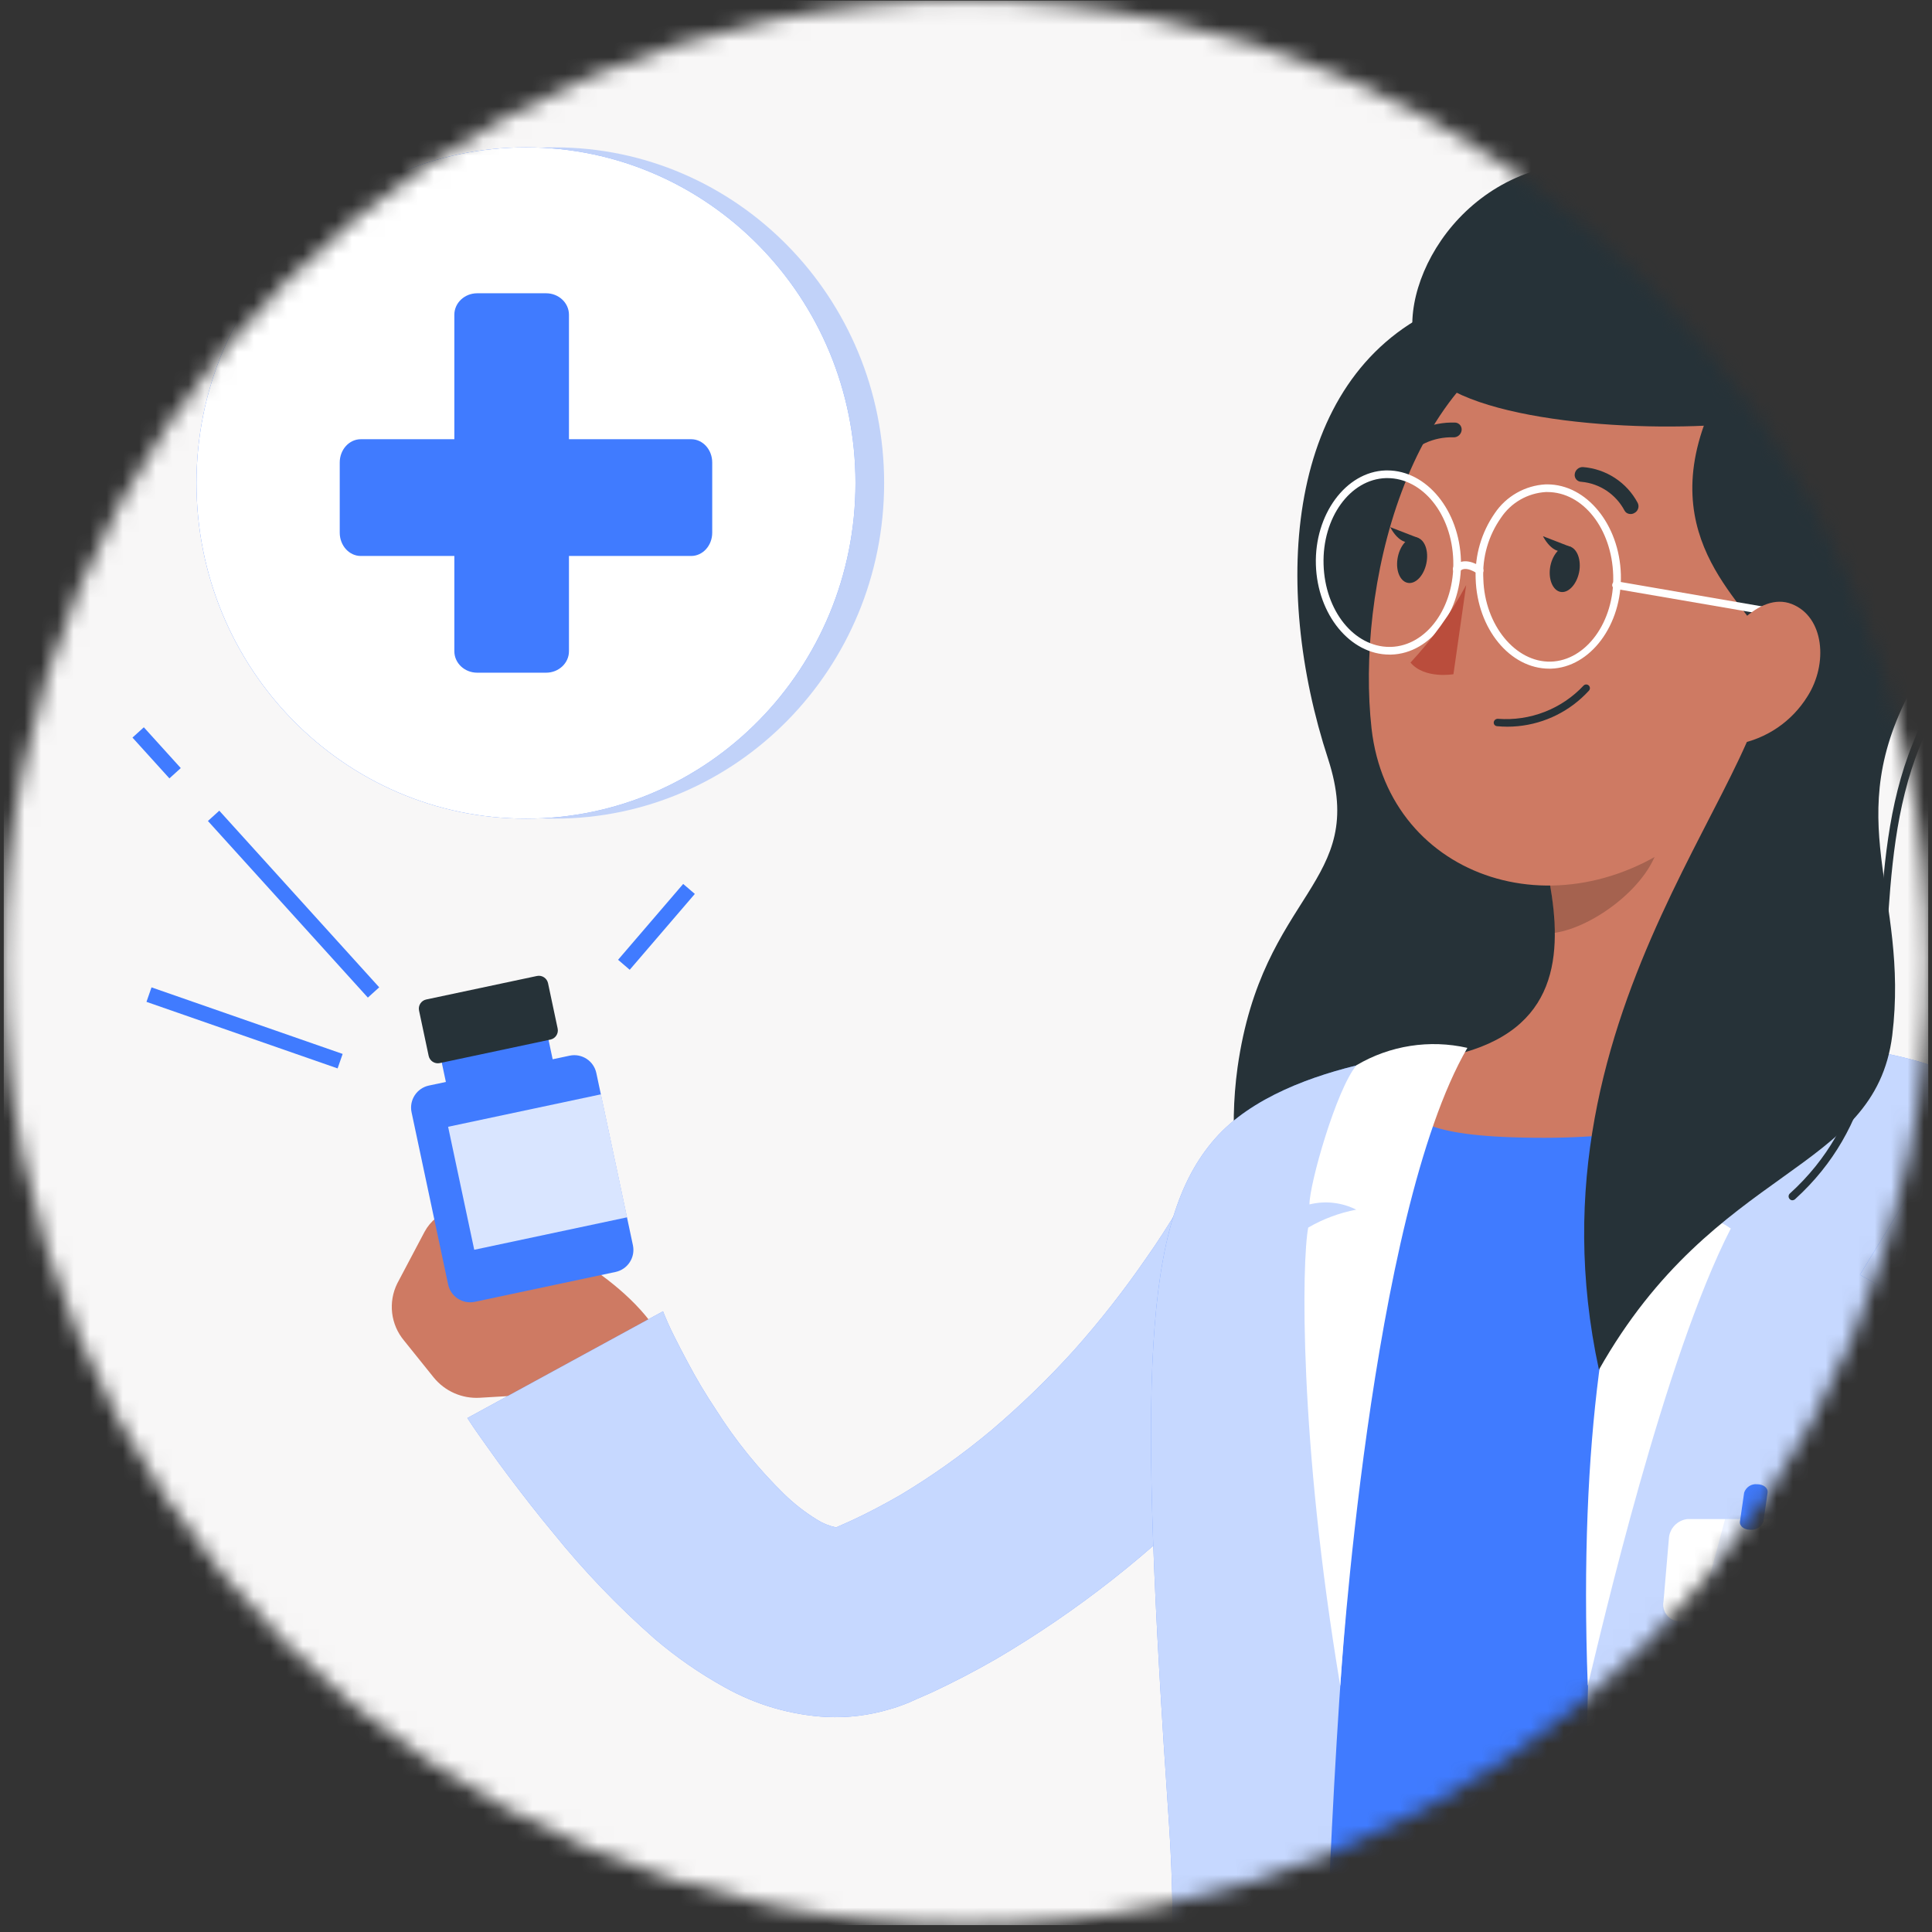 <svg width="118" height="118" viewBox="0 0 118 118" fill="none" xmlns="http://www.w3.org/2000/svg">
<rect x="0" y="0" width="118" height="118" fill="#333333" stroke="none"/>
<g clip-path="url(#clip0_566_3244)">
<mask id="mask0_566_3244" style="mask-type:alpha" maskUnits="userSpaceOnUse" x="0" y="0" width="118" height="118">
<path d="M117.78 58.807C117.78 91.27 91.463 117.587 59 117.587C26.537 117.587 0.22 91.27 0.22 58.807C0.22 26.344 26.537 0.027 59 0.027C91.463 0.027 117.78 26.344 117.78 58.807Z" fill="#F8F7F7"/>
</mask>
<g mask="url(#mask0_566_3244)">
<rect x="0.22" y="0.027" width="117.559" height="117.559" fill="#F8F7F7"/>
<path d="M87.675 18.918C78.525 23.235 77.645 35.775 81.12 46.366C83.592 54.017 77.102 54.42 75.585 65.199C75.051 69.078 75.441 73.029 76.725 76.729C78.009 80.429 80.149 83.773 82.972 86.487C85.794 89.202 89.219 91.211 92.966 92.35C96.713 93.489 100.676 93.725 104.532 93.04C120.677 90.053 105.047 56.667 110.975 45.027C116.903 33.386 97.508 14.291 87.675 18.918Z" fill="#263238"/>
<path d="M24.678 81.878L26.485 84.126C26.821 84.541 27.251 84.871 27.739 85.087C28.228 85.304 28.761 85.401 29.294 85.371L34.361 85.072C35.359 85.012 36.328 84.714 37.187 84.202C38.045 83.691 38.769 82.98 39.296 82.131L39.97 81.064C37.217 77.13 31.345 74.911 31.345 74.911L29.735 74.096C29.08 73.743 28.312 73.664 27.599 73.877C26.887 74.089 26.287 74.576 25.933 75.229L24.265 78.385C23.987 78.944 23.878 79.573 23.951 80.193C24.024 80.814 24.277 81.399 24.678 81.878Z" fill="#CE7A63"/>
<path d="M34.79 64.477L26.197 66.302C25.454 66.46 24.979 67.191 25.137 67.934L27.37 78.451C27.528 79.195 28.259 79.669 29.003 79.511L37.595 77.687C38.339 77.529 38.814 76.798 38.656 76.054L36.422 65.538C36.264 64.794 35.533 64.319 34.79 64.477Z" fill="#407BFF"/>
<path d="M8.785 44.42L8.091 45.049L10.347 47.541L11.041 46.912L8.785 44.42Z" fill="#407BFF"/>
<path d="M41.727 53.988L37.75 58.621L38.461 59.231L42.438 54.598L41.727 53.988Z" fill="#407BFF"/>
<path d="M13.393 49.514L12.699 50.143L22.467 60.93L23.161 60.302L13.393 49.514Z" fill="#407BFF"/>
<path d="M9.254 60.305L8.946 61.19L20.62 65.255L20.928 64.37L9.254 60.305Z" fill="#407BFF"/>
<path d="M32.702 62.667L27.37 63.799C27.041 63.869 26.831 64.192 26.901 64.521L27.765 68.588C27.835 68.917 28.158 69.127 28.487 69.058L33.818 67.925C34.147 67.855 34.357 67.532 34.287 67.203L33.423 63.136C33.354 62.807 33.03 62.597 32.702 62.667Z" fill="#407BFF"/>
<path d="M32.794 59.61L26.034 61.045C25.725 61.111 25.528 61.414 25.594 61.723L26.181 64.489C26.247 64.798 26.55 64.995 26.859 64.93L33.619 63.494C33.928 63.428 34.125 63.125 34.059 62.816L33.472 60.05C33.406 59.741 33.103 59.544 32.794 59.61Z" fill="#263238"/>
<path opacity="0.8" d="M36.704 66.838L27.369 68.82L28.965 76.332L38.299 74.35L36.704 66.838Z" fill="white"/>
<path d="M85.072 77.271C84.8 77.73 84.631 77.974 84.416 78.311L83.798 79.247L82.562 80.999C81.728 82.16 80.867 83.274 79.977 84.37C78.198 86.552 76.344 88.678 74.358 90.682C70.358 94.825 65.811 98.404 60.845 101.32C59.571 102.051 58.269 102.734 56.921 103.362L55.9 103.811L55.647 103.924L55.507 103.989L55.282 104.073C54.977 104.198 54.664 104.305 54.346 104.392C53.099 104.767 51.797 104.928 50.497 104.869C48.306 104.749 46.172 104.128 44.26 103.053C42.744 102.215 41.316 101.227 39.999 100.103C37.737 98.116 35.65 95.939 33.762 93.594C32.825 92.47 31.964 91.356 31.102 90.213C30.671 89.642 30.25 89.071 29.838 88.481C29.426 87.891 29.023 87.357 28.545 86.608L40.495 80.09C40.645 80.474 40.907 81.083 41.16 81.579C41.413 82.075 41.684 82.619 41.965 83.134C42.508 84.167 43.105 85.17 43.754 86.14C44.922 87.983 46.299 89.686 47.856 91.216C48.471 91.822 49.152 92.356 49.888 92.808C50.232 93.029 50.612 93.188 51.012 93.276H51.096L51.283 93.192L52.042 92.854C53.044 92.386 54.036 91.862 55.01 91.3C56.969 90.125 58.832 88.797 60.583 87.329C62.363 85.814 64.043 84.184 65.611 82.45C67.194 80.67 68.663 78.793 70.013 76.831C70.678 75.895 71.333 74.865 71.942 73.862C72.251 73.357 72.541 72.86 72.822 72.355L73.216 71.615C73.328 71.39 73.487 71.081 73.525 70.969L85.072 77.271Z" fill="#407BFF"/>
<path opacity="0.7" d="M85.072 77.271C84.8 77.73 84.631 77.974 84.416 78.311L83.798 79.247L82.562 80.999C81.728 82.16 80.867 83.274 79.977 84.37C78.198 86.552 76.344 88.678 74.358 90.682C70.358 94.825 65.811 98.404 60.845 101.32C59.571 102.051 58.269 102.734 56.921 103.362L55.9 103.811L55.647 103.924L55.507 103.989L55.282 104.073C54.977 104.198 54.664 104.305 54.346 104.392C53.099 104.767 51.797 104.928 50.497 104.869C48.306 104.749 46.172 104.128 44.26 103.053C42.744 102.215 41.316 101.227 39.999 100.103C37.737 98.116 35.65 95.939 33.762 93.594C32.825 92.47 31.964 91.356 31.102 90.213C30.671 89.642 30.25 89.071 29.838 88.481C29.426 87.891 29.023 87.357 28.545 86.608L40.495 80.09C40.645 80.474 40.907 81.083 41.16 81.579C41.413 82.075 41.684 82.619 41.965 83.134C42.508 84.167 43.105 85.17 43.754 86.14C44.922 87.983 46.299 89.686 47.856 91.216C48.471 91.822 49.152 92.356 49.888 92.808C50.232 93.029 50.612 93.188 51.012 93.276H51.096L51.283 93.192L52.042 92.854C53.044 92.386 54.036 91.862 55.01 91.3C56.969 90.125 58.832 88.797 60.583 87.329C62.363 85.814 64.043 84.184 65.611 82.45C67.194 80.67 68.663 78.793 70.013 76.831C70.678 75.895 71.333 74.865 71.942 73.862C72.251 73.357 72.541 72.86 72.822 72.355L73.216 71.615C73.328 71.39 73.487 71.081 73.525 70.969L85.072 77.271Z" fill="white"/>
<path d="M71.549 77.964C71.332 83.515 71.417 89.073 71.802 94.615C72.101 101.845 73.674 109.449 75.641 121.155C79.602 123.468 99.624 122.513 112.436 120.855C111.658 110.601 112.932 98.876 119.881 75.801C121.491 70.454 117.895 65.312 112.164 64.769C110.628 64.619 108.999 64.498 107.332 64.423C101.482 64.034 95.613 64.034 89.763 64.423C87.89 64.591 85.868 64.816 83.976 65.059C77.149 65.949 71.755 71.549 71.549 77.964Z" fill="#407BFF"/>
<path d="M106.096 44.652C104.569 50.271 102.696 60.666 106.367 64.44C106.367 64.44 107.482 69.975 92.32 69.46C80.642 69.067 88.808 64.44 88.808 64.44C95.232 62.932 95.42 58.26 94.642 53.867L106.096 44.652Z" fill="#CE7A63"/>
<path d="M106.77 63.561C106.77 63.561 100.121 69.47 98.135 83.714C94.389 110.928 100.093 222.36 100.093 222.36C100.093 222.36 124.441 214.409 133.282 206.796C133.694 199.173 118.972 128.955 120.264 108.802C121.557 88.649 124.057 71.09 121.454 67.297C118.85 63.504 106.77 63.561 106.77 63.561Z" fill="#407BFF"/>
<path opacity="0.7" d="M106.77 63.561C106.77 63.561 100.121 69.47 98.135 83.714C94.389 110.928 100.093 222.36 100.093 222.36C100.093 222.36 124.441 214.409 133.282 206.796C133.694 199.173 118.972 128.955 120.264 108.802C121.557 88.649 124.057 71.09 121.454 67.297C118.85 63.504 106.77 63.561 106.77 63.561Z" fill="white"/>
<path d="M89.276 64.123C79.144 77.131 79.218 161.676 82.15 222.389C73.15 221.302 63.532 203.05 63.532 203.05C63.532 203.05 73.272 138.648 71.399 111.397C69.526 84.145 69.788 74.584 74.208 69.545C78.628 64.507 89.276 64.123 89.276 64.123Z" fill="#407BFF"/>
<path opacity="0.7" d="M89.276 64.123C79.144 77.131 79.218 161.676 82.15 222.389C73.15 221.302 63.532 203.05 63.532 203.05C63.532 203.05 73.272 138.648 71.399 111.397C69.526 84.145 69.788 74.584 74.208 69.545C78.628 64.507 89.276 64.123 89.276 64.123Z" fill="white"/>
<path d="M105.918 63.074C104.176 64.572 95.85 72.064 96.974 102.968C97.817 99.475 101.657 82.918 105.712 75.033C104.886 74.455 103.91 74.13 102.902 74.097C103.997 73.51 105.251 73.29 106.479 73.469C107.622 71.165 109.963 66.324 112.239 63.72C109.795 62.147 105.918 63.074 105.918 63.074Z" fill="white"/>
<path d="M81.859 102.968C81.859 102.968 83.667 74.246 89.623 64.001C87.314 63.475 84.891 63.854 82.852 65.059C81.607 66.557 79.977 72.317 79.977 73.562C80.937 73.324 81.95 73.437 82.833 73.881C81.802 74.079 80.811 74.449 79.902 74.976C79.509 77.008 79.322 87.862 81.859 102.968Z" fill="white"/>
<path d="M110.581 99.026H102.537C102.393 99.016 102.252 98.976 102.125 98.909C101.997 98.841 101.885 98.747 101.797 98.632C101.708 98.518 101.645 98.387 101.611 98.246C101.577 98.106 101.574 97.96 101.6 97.818L101.928 93.997C101.94 93.69 102.062 93.398 102.272 93.175C102.482 92.951 102.766 92.811 103.071 92.779H111.115C111.26 92.79 111.4 92.831 111.528 92.9C111.656 92.969 111.767 93.064 111.856 93.178C111.944 93.293 112.007 93.426 112.041 93.567C112.075 93.708 112.078 93.854 112.052 93.997L111.714 97.818C111.702 98.122 111.581 98.411 111.373 98.633C111.165 98.855 110.884 98.994 110.581 99.026Z" fill="white"/>
<path opacity="0.1" d="M105.871 99.026H103.679L105.365 92.779H107.556L105.871 99.026Z" fill="#407BFF"/>
<path opacity="0.1" d="M108.914 99.026H106.732L108.418 92.779H110.6L108.914 99.026Z" fill="#407BFF"/>
<path d="M106.91 93.433C106.517 93.433 106.227 93.209 106.273 92.918L106.526 91.167C106.579 91.004 106.686 90.865 106.829 90.771C106.972 90.677 107.143 90.635 107.313 90.652C107.706 90.652 107.997 90.877 107.959 91.167L107.706 92.918C107.65 93.081 107.542 93.22 107.397 93.313C107.253 93.407 107.081 93.449 106.91 93.433Z" fill="#407BFF"/>
<path opacity="0.2" d="M101.422 48.408L94.633 53.858C94.827 54.887 94.931 55.931 94.942 56.977C97.377 56.63 100.879 53.99 101.329 51.461C101.542 50.457 101.573 49.423 101.422 48.408Z" fill="black"/>
<path d="M110.928 33.302C109.214 42.433 108.68 46.328 103.436 50.702C95.597 57.257 84.828 53.811 83.77 44.502C82.833 36.121 85.802 22.598 95.213 19.583C97.216 18.851 99.377 18.67 101.473 19.06C103.569 19.449 105.522 20.394 107.127 21.796C108.733 23.198 109.933 25.005 110.601 27.029C111.27 29.053 111.383 31.22 110.928 33.302Z" fill="#CE7A63"/>
<path d="M94.624 40.84C92.226 40.84 90.222 38.406 90.128 35.343C90.073 33.923 90.48 32.523 91.29 31.354C91.635 30.838 92.096 30.41 92.636 30.103C93.175 29.796 93.779 29.618 94.399 29.584H94.502C96.899 29.584 98.903 32.028 98.997 35.081C99.081 38.181 97.124 40.766 94.727 40.84H94.624ZM94.502 30.052H94.408C93.862 30.085 93.33 30.244 92.856 30.517C92.381 30.79 91.977 31.17 91.674 31.625C90.905 32.718 90.526 34.037 90.597 35.371C90.681 38.181 92.563 40.466 94.717 40.41C96.871 40.353 98.613 37.975 98.529 35.137C98.444 32.29 96.684 30.052 94.502 30.052Z" fill="white"/>
<path d="M90.372 35.082C90.321 35.082 90.272 35.066 90.231 35.035C90.231 35.035 89.52 34.511 89.164 34.885C89.144 34.913 89.12 34.935 89.091 34.952C89.061 34.969 89.029 34.98 88.996 34.983C88.963 34.986 88.929 34.982 88.897 34.971C88.866 34.961 88.837 34.943 88.812 34.92C88.788 34.897 88.769 34.869 88.756 34.838C88.744 34.807 88.738 34.774 88.739 34.74C88.74 34.707 88.749 34.674 88.764 34.644C88.779 34.614 88.801 34.588 88.827 34.567C89.332 34.024 90.119 34.37 90.512 34.661C90.562 34.698 90.595 34.753 90.604 34.815C90.612 34.876 90.597 34.939 90.559 34.988C90.536 35.016 90.508 35.039 90.475 35.055C90.443 35.071 90.408 35.08 90.372 35.082Z" fill="white"/>
<path d="M84.865 39.98C82.468 39.98 80.464 37.545 80.37 34.492C80.277 31.439 82.187 28.807 84.631 28.732H84.734C87.132 28.732 89.136 31.167 89.23 34.23C89.323 37.292 87.413 39.914 84.969 39.98H84.865ZM84.734 29.201H84.65C82.459 29.266 80.754 31.626 80.839 34.473C80.923 37.32 82.712 39.511 84.865 39.511H84.95C87.141 39.446 88.846 37.086 88.761 34.239C88.677 31.392 86.879 29.201 84.734 29.201Z" fill="white"/>
<path d="M104.55 24.791C100.804 33.125 107.032 36.965 107.959 39.587C109.261 46.817 92.788 61.173 97.658 83.658C104.756 71.09 114.515 71.69 115.573 63.233C116.631 54.524 112.267 50.123 116.903 41.797C121.538 33.472 123.177 23.573 115.03 22.028C106.882 20.483 104.55 24.791 104.55 24.791Z" fill="#263238"/>
<path d="M109.486 73.309C109.452 73.311 109.419 73.305 109.388 73.292C109.357 73.279 109.33 73.259 109.308 73.234C109.265 73.19 109.241 73.132 109.241 73.07C109.241 73.009 109.265 72.95 109.308 72.906C114.037 68.617 114.393 63.017 114.777 57.08C115.03 53.193 115.292 49.166 116.837 45.383C119.553 38.734 121.81 29.388 119.206 24.958C118.835 24.3 118.309 23.742 117.675 23.331C117.04 22.92 116.316 22.669 115.563 22.598C115.502 22.589 115.447 22.557 115.408 22.508C115.37 22.459 115.352 22.398 115.357 22.336C115.359 22.305 115.368 22.274 115.383 22.247C115.398 22.219 115.418 22.194 115.443 22.175C115.467 22.156 115.496 22.142 115.526 22.134C115.557 22.126 115.589 22.125 115.62 22.13C116.444 22.205 117.238 22.479 117.934 22.93C118.629 23.38 119.204 23.993 119.609 24.715C122.297 29.294 120.161 38.49 117.268 45.561C115.751 49.307 115.498 53.259 115.245 57.108C114.861 63.139 114.496 68.833 109.626 73.253C109.586 73.285 109.537 73.305 109.486 73.309Z" fill="#263238"/>
<path d="M106.685 25.802C100.514 26.504 89.604 25.802 87.094 22.599C84.585 19.396 87.853 11.361 95.111 10.097C101.01 9.085 104.55 16.343 104.55 16.343C104.55 16.343 110.169 13.534 115.067 19.967C119.534 25.802 109.795 32.413 106.685 25.802Z" fill="#263238"/>
<path d="M109.008 37.742L98.66 35.963C98.629 35.958 98.6 35.947 98.573 35.931C98.547 35.915 98.524 35.893 98.507 35.868C98.489 35.842 98.477 35.813 98.471 35.783C98.465 35.752 98.466 35.721 98.472 35.691C98.484 35.63 98.519 35.577 98.57 35.541C98.621 35.506 98.683 35.493 98.744 35.504L109.045 37.283C109.098 37.294 109.146 37.322 109.18 37.364C109.214 37.406 109.233 37.459 109.233 37.513C109.233 37.566 109.214 37.619 109.18 37.661C109.146 37.702 109.098 37.731 109.045 37.742H109.008Z" fill="white"/>
<path d="M96.468 34.829C96.356 35.597 95.86 36.197 95.373 36.159C94.886 36.122 94.567 35.466 94.67 34.698C94.773 33.93 95.279 33.322 95.766 33.359C96.253 33.397 96.571 34.052 96.468 34.829Z" fill="#263238"/>
<path d="M87.141 34.277C87.029 35.045 86.542 35.644 86.045 35.607C85.549 35.569 85.24 34.914 85.352 34.146C85.465 33.378 85.952 32.779 86.448 32.816C86.944 32.854 87.253 33.5 87.141 34.277Z" fill="#263238"/>
<path d="M86.654 32.871L84.912 32.197C84.912 32.197 85.643 33.724 86.654 32.871Z" fill="#263238"/>
<path d="M89.548 35.738C88.62 37.453 87.478 39.042 86.148 40.468C87.01 41.488 88.771 41.179 88.771 41.179L89.548 35.738Z" fill="#BA4D3C"/>
<path d="M92.713 44.352C92.287 44.395 91.857 44.395 91.43 44.352C91.401 44.35 91.373 44.342 91.347 44.328C91.321 44.315 91.298 44.296 91.279 44.273C91.261 44.25 91.247 44.224 91.24 44.196C91.232 44.168 91.23 44.138 91.233 44.109C91.243 44.048 91.275 43.992 91.324 43.954C91.373 43.916 91.434 43.898 91.496 43.903C92.463 43.976 93.435 43.832 94.339 43.48C95.244 43.129 96.058 42.579 96.721 41.871C96.742 41.85 96.767 41.833 96.794 41.822C96.822 41.81 96.851 41.805 96.88 41.805C96.91 41.805 96.939 41.81 96.967 41.822C96.994 41.833 97.019 41.85 97.04 41.871C97.061 41.892 97.077 41.916 97.089 41.944C97.1 41.971 97.106 42 97.106 42.03C97.106 42.06 97.1 42.089 97.089 42.116C97.077 42.144 97.061 42.168 97.04 42.189C95.914 43.42 94.373 44.191 92.713 44.352Z" fill="#263238"/>
<path d="M110.385 42.546C109.915 43.301 109.292 43.95 108.557 44.45C107.821 44.95 106.989 45.29 106.114 45.449C103.942 45.749 103.305 43.22 104.316 40.888C105.253 38.791 107.435 36.112 109.429 36.889C111.424 37.667 111.668 40.551 110.385 42.546Z" fill="#CE7A63"/>
<path d="M99.493 31.384C99.436 31.373 99.382 31.35 99.335 31.316C99.289 31.282 99.25 31.238 99.222 31.187C98.964 30.698 98.588 30.281 98.129 29.973C97.669 29.666 97.141 29.478 96.59 29.427C96.532 29.427 96.474 29.415 96.421 29.391C96.368 29.368 96.32 29.333 96.281 29.29C96.242 29.246 96.213 29.195 96.195 29.14C96.177 29.084 96.171 29.026 96.178 28.968C96.19 28.845 96.248 28.732 96.34 28.65C96.432 28.568 96.551 28.524 96.674 28.527C97.373 28.58 98.046 28.809 98.633 29.192C99.219 29.575 99.699 30.1 100.027 30.719C100.08 30.826 100.089 30.95 100.052 31.063C100.016 31.177 99.936 31.272 99.83 31.328C99.781 31.359 99.726 31.381 99.668 31.39C99.61 31.4 99.55 31.398 99.493 31.384Z" fill="#263238"/>
<path d="M85.371 28.264C85.283 28.273 85.194 28.254 85.117 28.21C85.04 28.166 84.979 28.098 84.943 28.017C84.906 27.936 84.897 27.846 84.915 27.759C84.933 27.672 84.978 27.593 85.043 27.534C85.51 26.969 86.101 26.519 86.771 26.22C87.44 25.921 88.169 25.781 88.902 25.811C88.959 25.817 89.014 25.836 89.064 25.865C89.114 25.894 89.158 25.933 89.192 25.979C89.226 26.026 89.251 26.079 89.263 26.135C89.276 26.192 89.278 26.25 89.267 26.307C89.246 26.428 89.181 26.536 89.083 26.611C88.986 26.685 88.864 26.721 88.742 26.709C88.162 26.695 87.587 26.813 87.059 27.055C86.532 27.297 86.066 27.656 85.699 28.105C85.614 28.198 85.496 28.255 85.371 28.264Z" fill="#263238"/>
<path d="M95.981 33.424L94.24 32.75C94.24 32.75 94.97 34.267 95.981 33.424Z" fill="#263238"/>
<path d="M120.461 66.641C120.957 66.959 121.238 67.165 121.594 67.427L122.587 68.167C123.233 68.663 123.87 69.104 124.46 69.656C125.709 70.655 126.917 71.691 128.084 72.765C130.448 74.901 132.689 77.168 134.799 79.555C136.936 81.979 138.895 84.555 140.661 87.262C141.541 88.639 142.394 90.071 143.143 91.514C143.93 92.983 144.64 94.493 145.269 96.037L145.727 97.207L145.784 97.357L145.887 97.648L146.065 98.219C146.158 98.603 146.252 98.987 146.308 99.361C146.526 100.704 146.526 102.073 146.308 103.416C145.946 105.456 145.27 107.427 144.304 109.26C142.722 112.232 140.839 115.035 138.685 117.623C136.709 120.123 134.63 122.427 132.523 124.684C131.465 125.808 130.416 126.931 129.33 128.027L127.691 129.666C127.119 130.218 126.614 130.743 125.968 131.352L117.286 120.872C117.764 120.545 118.363 120.104 118.897 119.692L120.527 118.4C121.604 117.529 122.681 116.649 123.711 115.712C125.749 113.902 127.684 111.979 129.508 109.953C131.192 108.113 132.665 106.09 133.9 103.922C134.321 103.173 134.637 102.37 134.836 101.534C134.836 101.291 134.836 101.178 134.836 101.234C134.833 101.253 134.833 101.272 134.836 101.291C134.832 101.309 134.832 101.328 134.836 101.347V101.244L134.49 100.373C132.459 95.609 129.556 91.267 125.93 87.571C124.091 85.637 122.113 83.841 120.012 82.196C118.963 81.371 117.876 80.585 116.79 79.836C116.238 79.461 115.694 79.087 115.142 78.749L114.318 78.262L113.597 77.86L120.461 66.641Z" fill="#407BFF"/>
<path opacity="0.7" d="M120.461 66.641C120.957 66.959 121.238 67.165 121.594 67.427L122.587 68.167C123.233 68.663 123.87 69.104 124.46 69.656C125.709 70.655 126.917 71.691 128.084 72.765C130.448 74.901 132.689 77.168 134.799 79.555C136.936 81.979 138.895 84.555 140.661 87.262C141.541 88.639 142.394 90.071 143.143 91.514C143.93 92.983 144.64 94.493 145.269 96.037L145.727 97.207L145.784 97.357L145.887 97.648L146.065 98.219C146.158 98.603 146.252 98.987 146.308 99.361C146.526 100.704 146.526 102.073 146.308 103.416C145.946 105.456 145.27 107.427 144.304 109.26C142.722 112.232 140.839 115.035 138.685 117.623C136.709 120.123 134.63 122.427 132.523 124.684C131.465 125.808 130.416 126.931 129.33 128.027L127.691 129.666C127.119 130.218 126.614 130.743 125.968 131.352L117.286 120.872C117.764 120.545 118.363 120.104 118.897 119.692L120.527 118.4C121.604 117.529 122.681 116.649 123.711 115.712C125.749 113.902 127.684 111.979 129.508 109.953C131.192 108.113 132.665 106.09 133.9 103.922C134.321 103.173 134.637 102.37 134.836 101.534C134.836 101.291 134.836 101.178 134.836 101.234C134.833 101.253 134.833 101.272 134.836 101.291C134.832 101.309 134.832 101.328 134.836 101.347V101.244L134.49 100.373C132.459 95.609 129.556 91.267 125.93 87.571C124.091 85.637 122.113 83.841 120.012 82.196C118.963 81.371 117.876 80.585 116.79 79.836C116.238 79.461 115.694 79.087 115.142 78.749L114.318 78.262L113.597 77.86L120.461 66.641Z" fill="white"/>
<path opacity="0.3" d="M33.875 50C44.99 50 54 40.822 54 29.5C54 18.178 44.99 9 33.875 9C22.76 9 13.75 18.178 13.75 29.5C13.75 40.822 22.76 50 33.875 50Z" fill="#407BFF"/>
<path d="M32.125 50C43.24 50 52.25 40.822 52.25 29.5C52.25 18.178 43.24 9 32.125 9C21.01 9 12 18.178 12 29.5C12 40.822 21.01 50 32.125 50Z" fill="#407BFF"/>
<path d="M32.125 50C43.24 50 52.25 40.822 52.25 29.5C52.25 18.178 43.24 9 32.125 9C21.01 9 12 18.178 12 29.5C12 40.822 21.01 50 32.125 50Z" fill="white"/>
<path d="M33.355 17.912H29.145C28.375 17.912 27.75 18.499 27.75 19.223V39.776C27.75 40.499 28.375 41.086 29.145 41.086H33.355C34.125 41.086 34.75 40.499 34.75 39.776V19.223C34.75 18.499 34.125 17.912 33.355 17.912Z" fill="#407BFF"/>
<path d="M43.5 32.535V28.247C43.5 27.462 42.924 26.826 42.213 26.826H22.036C21.326 26.826 20.75 27.462 20.75 28.247V32.535C20.75 33.32 21.326 33.957 22.036 33.957H42.213C42.924 33.957 43.5 33.32 43.5 32.535Z" fill="#407BFF"/>
</g>
</g>
<defs>
<clipPath id="clip0_566_3244">
<rect width="117.559" height="117.559" fill="white" transform="translate(0.22 0.027)"/>
</clipPath>
</defs>
</svg>
